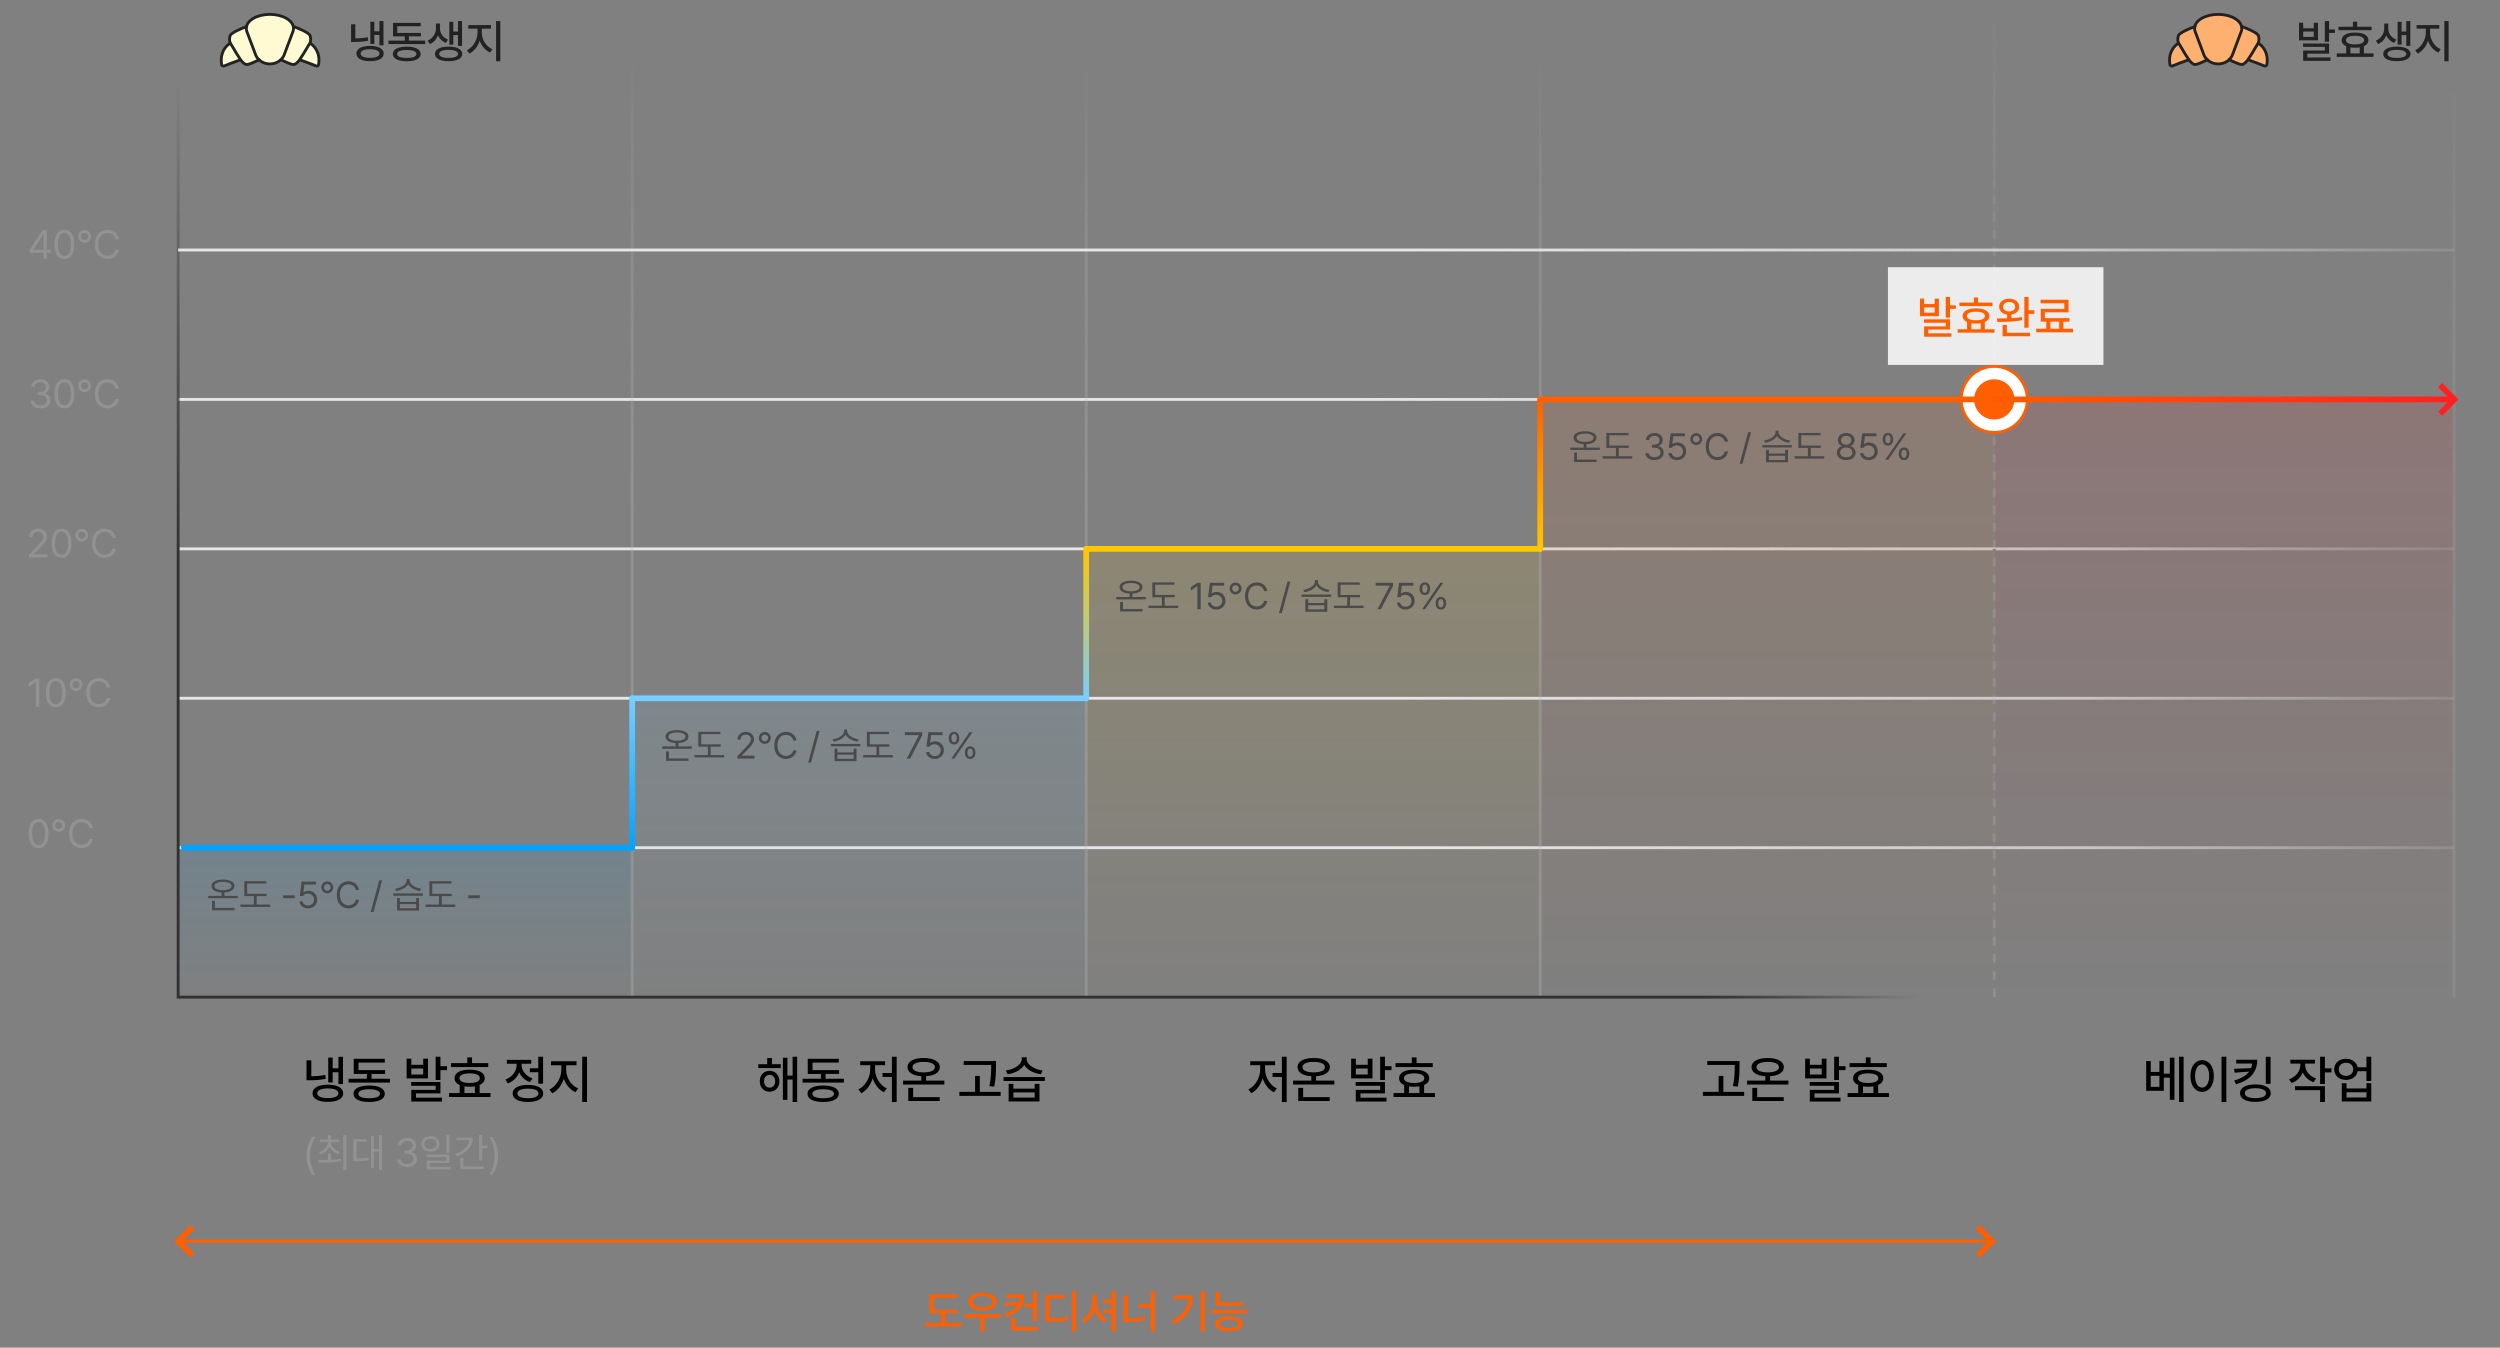 <svg width="870" height="469" viewBox="0 0 870 469" fill="none" xmlns="http://www.w3.org/2000/svg">
<rect x="0" y="0" width="870" height="469" fill="#808080" stroke="none"/>
<path d="M854 190.998H62" stroke="url(#paint0_linear_1114_9159)" stroke-width="0.999"/>
<path d="M826 138.998H62" stroke="url(#paint1_linear_1114_9159)" stroke-width="0.999"/>
<path d="M694 4.998L694 346.998" stroke="url(#paint2_linear_1114_9159)" stroke-width="0.999" stroke-dasharray="3 3"/>
<rect x="694" y="138.998" width="160" height="208" fill="url(#paint3_linear_1114_9159)"/>
<rect x="536" y="138.998" width="158" height="208" fill="url(#paint4_linear_1114_9159)"/>
<rect x="378" y="190.998" width="158" height="156" fill="url(#paint5_linear_1114_9159)"/>
<rect x="62" y="294.998" width="158" height="52" fill="url(#paint6_linear_1114_9159)"/>
<path d="M119.356 367.76H117.774V371.768H115.77V368.041H114.224V376.689H115.77V373.139H117.774V377.252H119.356V367.76ZM106.665 375.934H107.702C109.601 375.934 111.314 375.846 113.362 375.441L113.204 374.07C111.429 374.422 109.917 374.527 108.335 374.545V368.99H106.665V375.934ZM108.757 380.469C108.739 382.341 110.805 383.466 114.083 383.457C117.353 383.466 119.436 382.341 119.444 380.469C119.436 378.588 117.353 377.463 114.083 377.463C110.805 377.463 108.739 378.588 108.757 380.469ZM110.409 380.469C110.392 379.396 111.798 378.772 114.083 378.764C116.368 378.772 117.766 379.396 117.774 380.469C117.766 381.532 116.368 382.147 114.083 382.139C111.798 382.147 110.392 381.532 110.409 380.469ZM135.682 375.406H129.301V373.736H134.012V372.4H124.749V369.781H133.907V368.463H123.096V373.736H127.684V375.406H121.303V376.742H135.682V375.406ZM123.008 380.627C123.008 382.455 125.056 383.483 128.475 383.492C131.868 383.483 133.898 382.455 133.907 380.627C133.898 378.799 131.868 377.771 128.475 377.762C125.056 377.771 123.008 378.799 123.008 380.627ZM124.696 380.627C124.687 379.634 126.067 379.062 128.475 379.062C130.848 379.062 132.237 379.634 132.237 380.627C132.237 381.638 130.848 382.191 128.475 382.174C126.067 382.191 124.687 381.638 124.696 380.627ZM143.145 368.41H141.51V375.283H148.928V368.41H147.275V370.555H143.145V368.41ZM143.092 377.85H151.617V379.273H143.127V383.334H153.814V381.998H144.762V380.504H153.27V376.531H143.092V377.85ZM143.145 373.947V371.838H147.275V373.947H143.145ZM151.6 375.846H153.27V372.4H155.555V371.047H153.27V367.742H151.6V375.846ZM169.912 369.975H164.269V367.971H162.617V369.975H156.957V371.328H169.912V369.975ZM156.271 381.752H170.685V380.398H166.906V377.586C168.049 377.085 168.69 376.276 168.681 375.213C168.69 373.332 166.669 372.225 163.443 372.242C160.191 372.225 158.178 373.332 158.187 375.213C158.178 376.276 158.82 377.085 159.963 377.586V380.398H156.271V381.752ZM159.892 375.213C159.875 374.141 161.193 373.534 163.443 373.525C165.658 373.534 166.985 374.141 166.976 375.213C166.985 376.276 165.658 376.883 163.443 376.883C161.193 376.883 159.875 376.276 159.892 375.213ZM161.633 380.398V378.052C162.177 378.14 162.784 378.184 163.443 378.184C164.102 378.184 164.717 378.14 165.271 378.052V380.398H161.633ZM188.993 367.742H187.323V371.75H184.388V373.121H187.323V377.111H188.993V367.742ZM175.862 375.688L176.741 377.023C178.622 376.329 180.002 374.914 180.688 373.156C181.373 374.712 182.674 375.978 184.44 376.584L185.302 375.266C182.92 374.457 181.496 372.515 181.505 370.52V370.186H184.88V368.832H176.39V370.186H179.8V370.537C179.809 372.708 178.306 374.835 175.862 375.688ZM178.394 380.521C178.385 382.394 180.406 383.483 183.72 383.492C187.016 383.483 189.037 382.394 189.046 380.521C189.037 378.649 187.016 377.56 183.72 377.551C180.406 377.56 178.385 378.649 178.394 380.521ZM180.046 380.521C180.037 379.449 181.408 378.843 183.72 378.852C186.014 378.843 187.385 379.449 187.394 380.521C187.385 381.585 186.014 382.191 183.72 382.174C181.408 382.191 180.037 381.585 180.046 380.521ZM197.04 372.383V370.713H200.626V369.324H191.749V370.713H195.352V372.383C195.335 375.099 193.577 378.052 191.204 379.168L192.171 380.486C194.008 379.59 195.484 377.674 196.214 375.424C196.943 377.524 198.42 379.265 200.274 380.082L201.188 378.781C198.762 377.744 197.031 375.02 197.04 372.383ZM202.612 383.492H204.282V367.742H202.612V383.492Z" fill="black"/>
<path d="M106.686 402.225C106.7 404.809 107.397 406.955 108.655 408.787H109.694C108.771 407.427 107.91 404.665 107.903 402.225C107.91 399.791 108.771 397.022 109.694 395.676H108.655C107.397 397.501 106.7 399.647 106.686 402.225ZM115.173 401.363H114.121V403.646C112.856 403.688 111.653 403.694 110.634 403.701L110.785 404.59C112.972 404.597 115.959 404.576 118.742 404.07L118.66 403.277C117.538 403.448 116.349 403.544 115.173 403.605V401.363ZM111.003 400.939L111.523 401.76C112.986 401.315 114.121 400.345 114.647 399.046C115.194 400.276 116.342 401.213 117.798 401.65L118.304 400.803C116.506 400.29 115.207 399.005 115.173 397.439H118.031V396.551H115.173V395.047H114.121V396.551H111.304V397.439H114.093C114.066 399.073 112.801 400.406 111.003 400.939ZM119.466 407.133H120.533V394.951H119.466V407.133ZM132.916 394.951H131.891V399.846H130.1V395.225H129.115V406.477H130.1V400.734H131.891V407.105H132.916V394.951ZM122.977 404.098H123.756C125.622 404.091 126.859 404.043 128.322 403.742L128.227 402.84C126.873 403.113 125.718 403.175 124.043 403.182V397.33H127.529V396.441H122.977V404.098ZM141.714 406.135C143.69 406.135 145.166 404.932 145.159 403.305C145.166 402.047 144.387 401.124 143.095 400.926V400.857C144.134 400.563 144.79 399.743 144.777 398.615C144.79 397.2 143.642 395.963 141.755 395.963C139.998 395.963 138.535 397.016 138.474 398.588H139.663C139.718 397.617 140.682 397.036 141.742 397.029C142.869 397.036 143.594 397.692 143.587 398.684C143.594 399.702 142.753 400.379 141.55 400.379H140.743V401.459H141.55C143.088 401.466 143.95 402.225 143.956 403.305C143.95 404.337 143.006 405.041 141.701 405.041C140.518 405.041 139.581 404.453 139.513 403.51H138.269C138.33 405.082 139.745 406.135 141.714 406.135ZM149.805 395.402C147.966 395.409 146.64 396.517 146.646 398.096C146.64 399.682 147.966 400.775 149.805 400.775C151.623 400.775 152.942 399.682 152.949 398.096C152.942 396.517 151.623 395.409 149.805 395.402ZM147.699 398.096C147.686 397.043 148.581 396.298 149.805 396.305C151.008 396.298 151.91 397.043 151.91 398.096C151.91 399.162 151.008 399.9 149.805 399.9C148.581 399.9 147.686 399.162 147.699 398.096ZM148.492 402.648H155.328V403.906H148.519V406.941H156.832V406.08H149.572V404.713H156.394V401.787H148.492V402.648ZM155.328 401.199H156.394V394.951H155.328V401.199ZM167.821 394.951H166.741V403.852H167.821V399.559H169.653V398.656H167.821V394.951ZM158.333 401.582L158.797 402.443C162.304 401.35 164.54 399.025 164.54 395.895H158.838V396.797H163.371C163.145 398.943 161.252 400.673 158.333 401.582ZM160.206 406.846H168.381V405.943H161.272V402.949H160.206V406.846ZM173.314 402.225C173.3 399.647 172.603 397.501 171.345 395.676H170.306C171.229 397.022 172.09 399.791 172.097 402.225C172.09 404.665 171.229 407.427 170.306 408.787H171.345C172.603 406.955 173.3 404.809 173.314 402.225Z" fill="#929292"/>
<path d="M271.714 370.344H268.638V368.199H266.985V370.344H263.892V371.697H271.714V370.344ZM264.401 376.268C264.393 378.421 265.834 379.933 267.812 379.924C269.807 379.933 271.23 378.421 271.239 376.268C271.23 374.149 269.807 372.646 267.812 372.646C265.834 372.646 264.393 374.149 264.401 376.268ZM265.878 376.268C265.869 374.958 266.678 374.044 267.812 374.035C268.945 374.044 269.763 374.958 269.763 376.268C269.763 377.604 268.945 378.5 267.812 378.5C266.678 378.5 265.869 377.604 265.878 376.268ZM272.435 382.754H274.017V375.67H275.827V383.492H277.409V367.742H275.827V374.299H274.017V368.094H272.435V382.754ZM293.682 375.406H287.301V373.736H292.012V372.4H282.749V369.781H291.907V368.463H281.096V373.736H285.684V375.406H279.303V376.742H293.682V375.406ZM281.008 380.627C281.008 382.455 283.056 383.483 286.475 383.492C289.868 383.483 291.898 382.455 291.907 380.627C291.898 378.799 289.868 377.771 286.475 377.762C283.056 377.771 281.008 378.799 281.008 380.627ZM282.696 380.627C282.687 379.634 284.067 379.062 286.475 379.062C288.848 379.062 290.237 379.634 290.237 380.627C290.237 381.638 288.848 382.191 286.475 382.174C284.067 382.191 282.687 381.638 282.696 380.627ZM312.043 367.742H310.373V373.402H307.121V374.773H310.373V383.527H312.043V367.742ZM298.719 379.133L299.738 380.434C301.558 379.502 302.99 377.542 303.693 375.257C304.397 377.401 305.794 379.238 307.613 380.117L308.615 378.781C306.198 377.709 304.52 374.835 304.52 372.172V370.695H308.018V369.324H299.352V370.695H302.832V372.172C302.823 375.002 301.127 377.981 298.719 379.133ZM328.633 376.039H322.269V374.519C325.205 374.343 327.059 373.191 327.068 371.346C327.059 369.386 324.853 368.19 321.443 368.182C318.015 368.19 315.809 369.386 315.818 371.346C315.809 373.191 317.664 374.343 320.617 374.519V376.039H314.271V377.41H328.633V376.039ZM316.082 383.158H327.015V381.805H317.769V378.588H316.082V383.158ZM317.541 371.346C317.532 370.221 319.026 369.526 321.443 369.535C323.851 369.526 325.354 370.221 325.345 371.346C325.354 372.532 323.851 373.183 321.443 373.191C319.026 373.183 317.532 372.532 317.541 371.346ZM346.607 369.254H335.374V370.607H344.937V370.801C344.928 372.69 344.928 374.923 344.321 377.973L346.009 378.148C346.598 374.923 346.598 372.743 346.607 370.801V369.254ZM333.862 381.365H348.224V379.977H340.982V374.422H339.329V379.977H333.862V381.365ZM352.667 377.182H351.014V383.299H361.737V377.182H360.067V378.852H352.667V377.182ZM349.239 376.197H363.6V374.809H349.239V376.197ZM350.012 372.523L350.645 373.842C353.176 373.49 355.409 372.286 356.428 370.599C357.439 372.277 359.663 373.49 362.212 373.842L362.809 372.523C359.795 372.154 357.281 370.396 357.272 368.586V367.918H355.567V368.586C355.558 370.449 353.062 372.128 350.012 372.523ZM352.667 381.963V380.152H360.067V381.963H352.667Z" fill="black"/>
<path d="M447.764 367.742H446.094V373.402H442.842V374.773H446.094V383.527H447.764V367.742ZM434.439 379.133L435.459 380.434C437.278 379.502 438.711 377.542 439.414 375.257C440.117 377.401 441.515 379.238 443.334 380.117L444.336 378.781C441.919 377.709 440.24 374.835 440.24 372.172V370.695H443.738V369.324H435.072V370.695H438.553V372.172C438.544 375.002 436.848 377.981 434.439 379.133ZM464.353 376.039H457.99V374.519C460.925 374.343 462.78 373.191 462.789 371.346C462.78 369.386 460.574 368.19 457.164 368.182C453.736 368.19 451.53 369.386 451.539 371.346C451.53 373.191 453.384 374.343 456.338 374.519V376.039H449.992V377.41H464.353V376.039ZM451.802 383.158H462.736V381.805H453.49V378.588H451.802V383.158ZM453.261 371.346C453.253 370.221 454.747 369.526 457.164 369.535C459.572 369.526 461.075 370.221 461.066 371.346C461.075 372.532 459.572 373.183 457.164 373.191C454.747 373.183 453.253 372.532 453.261 371.346ZM471.833 368.41H470.198V375.283H477.616V368.41H475.964V370.555H471.833V368.41ZM471.78 377.85H480.306V379.273H471.815V383.334H482.503V381.998H473.45V380.504H481.958V376.531H471.78V377.85ZM471.833 373.947V371.838H475.964V373.947H471.833ZM480.288 375.846H481.958V372.4H484.243V371.047H481.958V367.742H480.288V375.846ZM498.6 369.975H492.958V367.971H491.305V369.975H485.645V371.328H498.6V369.975ZM484.96 381.752H499.374V380.398H495.594V377.586C496.737 377.085 497.379 376.276 497.37 375.213C497.379 373.332 495.357 372.225 492.132 372.242C488.88 372.225 486.867 373.332 486.876 375.213C486.867 376.276 487.508 377.085 488.651 377.586V380.398H484.96V381.752ZM488.581 375.213C488.563 374.141 489.882 373.534 492.132 373.525C494.346 373.534 495.674 374.141 495.665 375.213C495.674 376.276 494.346 376.883 492.132 376.883C489.882 376.883 488.563 376.276 488.581 375.213ZM490.321 380.398V378.052C490.866 378.14 491.472 378.184 492.132 378.184C492.791 378.184 493.406 378.14 493.96 378.052V380.398H490.321Z" fill="black"/>
<path d="M605.359 369.254H594.127V370.607H603.689V370.801C603.681 372.69 603.681 374.923 603.074 377.973L604.762 378.148C605.351 374.923 605.351 372.743 605.359 370.801V369.254ZM592.615 381.365H606.977V379.977H599.734V374.422H598.082V379.977H592.615V381.365ZM622.353 376.039H615.99V374.519C618.925 374.343 620.78 373.191 620.789 371.346C620.78 369.386 618.574 368.19 615.164 368.182C611.736 368.19 609.53 369.386 609.539 371.346C609.53 373.191 611.384 374.343 614.338 374.519V376.039H607.992V377.41H622.353V376.039ZM609.802 383.158H620.736V381.805H611.49V378.588H609.802V383.158ZM611.261 371.346C611.253 370.221 612.747 369.526 615.164 369.535C617.572 369.526 619.075 370.221 619.066 371.346C619.075 372.532 617.572 373.183 615.164 373.191C612.747 373.183 611.253 372.532 611.261 371.346ZM629.833 368.41H628.198V375.283H635.616V368.41H633.964V370.555H629.833V368.41ZM629.78 377.85H638.306V379.273H629.815V383.334H640.503V381.998H631.45V380.504H639.958V376.531H629.78V377.85ZM629.833 373.947V371.838H633.964V373.947H629.833ZM638.288 375.846H639.958V372.4H642.243V371.047H639.958V367.742H638.288V375.846ZM656.6 369.975H650.958V367.971H649.305V369.975H643.645V371.328H656.6V369.975ZM642.96 381.752H657.374V380.398H653.594V377.586C654.737 377.085 655.379 376.276 655.37 375.213C655.379 373.332 653.357 372.225 650.132 372.242C646.88 372.225 644.867 373.332 644.876 375.213C644.867 376.276 645.508 377.085 646.651 377.586V380.398H642.96V381.752ZM646.581 375.213C646.563 374.141 647.882 373.534 650.132 373.525C652.346 373.534 653.674 374.141 653.665 375.213C653.674 376.276 652.346 376.883 650.132 376.883C647.882 376.883 646.563 376.276 646.581 375.213ZM648.321 380.398V378.052C648.866 378.14 649.472 378.184 650.132 378.184C650.791 378.184 651.406 378.14 651.96 378.052V380.398H648.321Z" fill="black"/>
<path d="M748.457 369.254H746.875V379.607H753.01V375.037H755.102V382.736H756.701V368.059H755.102V373.648H753.01V369.254H751.48V373.033H748.457V369.254ZM748.457 378.219V374.387H751.48V378.219H748.457ZM758.301 383.492H759.9V367.742H758.301V383.492ZM774.767 367.742H773.097V383.527H774.767V367.742ZM762.269 374.439C762.269 377.841 763.966 379.985 766.347 379.977C768.685 379.985 770.408 377.841 770.408 374.439C770.408 371.073 768.685 368.929 766.347 368.92C763.966 368.929 762.269 371.073 762.269 374.439ZM763.886 374.439C763.878 371.97 764.88 370.423 766.347 370.414C767.789 370.423 768.791 371.97 768.791 374.439C768.791 376.944 767.789 378.482 766.347 378.482C764.88 378.482 763.878 376.944 763.886 374.439ZM785.521 368.779H778.208V370.115H783.745C783.693 370.669 783.57 371.205 783.368 371.706L777.417 371.943L777.681 373.297L782.7 372.91C781.724 374.229 780.063 375.283 777.505 376.004L778.12 377.34C783.271 375.837 785.521 372.919 785.521 368.779ZM779.527 380.434C779.527 382.358 781.575 383.457 784.906 383.457C788.175 383.457 790.241 382.358 790.232 380.434C790.241 378.5 788.175 377.384 784.906 377.375C781.575 377.384 779.527 378.5 779.527 380.434ZM781.197 380.434C781.205 379.335 782.559 378.702 784.906 378.693C787.191 378.702 788.579 379.335 788.579 380.434C788.579 381.515 787.191 382.156 784.906 382.156C782.559 382.156 781.205 381.515 781.197 380.434ZM788.492 377.164H790.161V367.76H788.492V377.164ZM802.194 370.572V370.133H805.587V368.779H797.061V370.133H800.524V370.555C800.515 372.726 799.03 374.765 796.569 375.6L797.466 376.9C799.311 376.25 800.682 374.905 801.368 373.209C802.053 374.756 803.363 375.986 805.147 376.602L805.991 375.301C803.583 374.492 802.185 372.585 802.194 370.572ZM798.661 379.361H807.397V383.492H809.067V378.008H798.661V379.361ZM807.397 377.234H809.067V373.191H811.352V371.785H809.067V367.742H807.397V377.234ZM816.428 368.463C814.02 368.445 812.288 369.975 812.297 372.119C812.288 374.29 814.02 375.811 816.428 375.811C818.52 375.811 820.137 374.598 820.462 372.787H823.53V376.197H825.2V367.742H823.53V371.416H820.454C820.111 369.649 818.502 368.445 816.428 368.463ZM813.897 372.119C813.888 370.766 814.943 369.843 816.428 369.852C817.887 369.843 818.924 370.766 818.924 372.119C818.924 373.464 817.887 374.404 816.428 374.404C814.943 374.404 813.888 373.464 813.897 372.119ZM814.934 383.299H825.2V376.953H823.53V378.781H816.586V376.953H814.934V383.299ZM816.586 381.928V380.1H823.53V381.928H816.586Z" fill="black"/>
<path d="M854 294.998H62" stroke="url(#paint7_linear_1114_9159)" stroke-width="0.999"/>
<path d="M854 242.998H62" stroke="url(#paint8_linear_1114_9159)" stroke-width="0.999"/>
<g opacity="0.3">
<path d="M220 4.998L220 346.998" stroke="url(#paint9_linear_1114_9159)" stroke-width="0.999"/>
<path d="M536 4.998L536 346.998" stroke="url(#paint10_linear_1114_9159)" stroke-width="0.999"/>
<path d="M378 4.998L378 346.998" stroke="url(#paint11_linear_1114_9159)" stroke-width="0.999"/>
<path opacity="0.8" d="M694 4.998L694 346.998" stroke="url(#paint12_linear_1114_9159)" stroke-width="0.999"/>
<path opacity="0.6" d="M854 4.998L854 346.998" stroke="url(#paint13_linear_1114_9159)" stroke-width="0.999"/>
</g>
<rect x="220" y="242.998" width="158" height="104" fill="url(#paint14_linear_1114_9159)"/>
<circle cx="694" cy="138.998" r="11.5" fill="white" stroke="#FF5F00"/>
<circle cx="694" cy="138.998" r="7" fill="#FF5F00"/>
<path d="M82.74 311.758H78.094V310.577C80.233 310.463 81.579 309.65 81.585 308.317C81.579 306.927 80.023 306.089 77.599 306.083C75.148 306.089 73.6 306.927 73.6 308.317C73.6 309.65 74.939 310.463 77.103 310.577V311.758H72.457V312.583H82.74V311.758ZM73.79 316.785H81.598V315.947H74.793V313.497H73.79V316.785ZM74.628 308.317C74.622 307.454 75.777 306.896 77.599 306.896C79.408 306.896 80.563 307.454 80.569 308.317C80.563 309.238 79.408 309.765 77.599 309.765C75.777 309.765 74.622 309.238 74.628 308.317ZM92.808 311.034H86.016V307.479H92.693V306.667H85.013V311.847H88.339V314.767H83.692V315.604H94.026V314.767H89.316V311.847H92.808V311.034ZM102.558 311.567H98.533V312.57H102.558V311.567ZM107.217 316.125C109.051 316.125 110.384 314.843 110.391 313.065C110.384 311.275 109.096 309.98 107.344 309.98C106.696 309.98 106.081 310.196 105.668 310.514H105.579L105.922 307.822H109.946V306.807H104.97L104.322 311.834H105.427C105.763 311.237 106.366 310.996 107.141 311.009C108.378 311.015 109.273 311.897 109.273 313.091C109.273 314.246 108.41 315.116 107.217 315.122C106.22 315.116 105.42 314.506 105.338 313.688H104.233C104.303 315.103 105.56 316.125 107.217 316.125ZM113.895 310.869C115.037 310.869 115.964 309.949 115.964 308.812C115.964 307.657 115.037 306.73 113.895 306.73C112.746 306.73 111.825 307.657 111.825 308.812C111.825 309.949 112.746 310.869 113.895 310.869ZM112.727 308.812C112.733 308.159 113.253 307.651 113.895 307.645C114.536 307.651 115.043 308.159 115.05 308.812C115.043 309.447 114.536 309.968 113.895 309.968C113.253 309.968 112.733 309.447 112.727 308.812ZM117.189 311.402C117.183 314.31 118.89 316.125 121.251 316.125C123.118 316.125 124.628 314.995 124.958 313.116H123.816C123.543 314.373 122.464 315.052 121.251 315.059C119.588 315.052 118.3 313.77 118.293 311.402C118.3 309.028 119.588 307.746 121.251 307.746C122.464 307.746 123.549 308.432 123.816 309.701H124.958C124.616 307.791 123.111 306.68 121.251 306.68C118.89 306.68 117.183 308.495 117.189 311.402ZM132.963 306.375H131.96L129.002 317.382H129.992L132.963 306.375ZM139.171 312.52H138.181V316.874H145.811V312.52H144.808V313.84H139.171V312.52ZM136.873 311.72H147.156V310.895H136.873V311.72ZM137.457 309.295L137.838 310.095C139.577 309.834 141.304 308.952 142.021 307.683C142.738 308.946 144.458 309.834 146.204 310.095L146.572 309.295C144.585 309.041 142.529 307.791 142.535 306.4V305.867H141.507V306.4C141.507 307.835 139.469 309.022 137.457 309.295ZM139.171 316.074V314.627H144.808V316.074H139.171ZM157.224 311.034H150.432V307.479H157.109V306.667H149.429V311.847H152.755V314.767H148.108V315.604H158.442V314.767H153.732V311.847H157.224V311.034ZM166.974 311.567H162.949V312.57H166.974V311.567Z" fill="#4A4A4A"/>
<path d="M240.74 259.758H236.094V258.577C238.233 258.463 239.579 257.65 239.585 256.317C239.579 254.927 238.023 254.089 235.599 254.083C233.148 254.089 231.6 254.927 231.6 256.317C231.6 257.65 232.939 258.463 235.104 258.577V259.758H230.457V260.583H240.74V259.758ZM231.79 264.785H239.598V263.947H232.793V261.497H231.79V264.785ZM232.628 256.317C232.622 255.454 233.777 254.896 235.599 254.896C237.408 254.896 238.563 255.454 238.569 256.317C238.563 257.238 237.408 257.765 235.599 257.765C233.777 257.765 232.622 257.238 232.628 256.317ZM250.808 259.034H244.016V255.479H250.693V254.667H243.013V259.847H246.339V262.767H241.692V263.604H252.026V262.767H247.316V259.847H250.808V259.034ZM256.597 263.998H262.563V262.982H258.184V262.906L260.291 260.735C261.916 259.06 262.392 258.26 262.398 257.231C262.392 255.803 261.211 254.68 259.542 254.68C257.879 254.68 256.622 255.771 256.635 257.396H257.714C257.72 256.368 258.406 255.676 259.504 255.67C260.539 255.676 261.326 256.286 261.332 257.231C261.326 258.082 260.805 258.704 259.72 259.859L256.584 263.16L256.597 263.998ZM266.144 258.869C267.286 258.869 268.213 257.949 268.213 256.812C268.213 255.657 267.286 254.73 266.144 254.73C264.995 254.73 264.074 255.657 264.074 256.812C264.074 257.949 264.995 258.869 266.144 258.869ZM264.976 256.812C264.982 256.159 265.502 255.651 266.144 255.645C266.785 255.651 267.292 256.159 267.299 256.812C267.292 257.447 266.785 257.968 266.144 257.968C265.502 257.968 264.982 257.447 264.976 256.812ZM269.438 259.402C269.432 262.31 271.139 264.125 273.5 264.125C275.367 264.125 276.877 262.995 277.208 261.116H276.065C275.792 262.373 274.713 263.052 273.5 263.059C271.837 263.052 270.549 261.77 270.542 259.402C270.549 257.028 271.837 255.746 273.5 255.746C274.713 255.746 275.798 256.432 276.065 257.701H277.208C276.865 255.791 275.36 254.68 273.5 254.68C271.139 254.68 269.432 256.495 269.438 259.402ZM285.212 254.375H284.209L281.251 265.382H282.241L285.212 254.375ZM291.42 260.52H290.43V264.874H298.06V260.52H297.057V261.84H291.42V260.52ZM289.122 259.72H299.405V258.895H289.122V259.72ZM289.706 257.295L290.087 258.095C291.826 257.834 293.553 256.952 294.27 255.683C294.987 256.946 296.708 257.834 298.453 258.095L298.821 257.295C296.834 257.041 294.778 255.791 294.784 254.4V253.867H293.756V254.4C293.756 255.835 291.718 257.022 289.706 257.295ZM291.42 264.074V262.627H297.057V264.074H291.42ZM309.473 259.034H302.681V255.479H309.358V254.667H301.678V259.847H305.004V262.767H300.357V263.604H310.691V262.767H305.981V259.847H309.473V259.034ZM315.554 263.998H316.747L320.949 255.873V254.807H314.906V255.822H319.769V255.886L315.554 263.998ZM325.304 264.125C327.138 264.125 328.471 262.843 328.478 261.065C328.471 259.275 327.183 257.98 325.431 257.98C324.783 257.98 324.167 258.196 323.755 258.514H323.666L324.009 255.822H328.033V254.807H323.057L322.409 259.834H323.514C323.85 259.237 324.453 258.996 325.228 259.009C326.465 259.015 327.36 259.897 327.36 261.091C327.36 262.246 326.497 263.116 325.304 263.122C324.307 263.116 323.507 262.506 323.425 261.688H322.32C322.39 263.103 323.647 264.125 325.304 264.125ZM332.007 259.072C333.188 259.079 333.841 258.177 333.848 256.863C333.841 255.568 333.213 254.667 332.007 254.667C330.845 254.667 330.16 255.568 330.166 256.863C330.16 258.177 330.82 259.079 332.007 259.072ZM331.067 263.998H332.096L338.418 254.807H337.39L331.067 263.998ZM331.093 256.863C331.093 256.019 331.404 255.46 332.007 255.454C332.648 255.441 332.921 256.019 332.921 256.863C332.921 257.72 332.629 258.285 332.007 258.285C331.391 258.285 331.093 257.72 331.093 256.863ZM335.777 261.929C335.765 263.236 336.418 264.131 337.618 264.125C338.792 264.131 339.446 263.236 339.446 261.929C339.446 260.621 338.805 259.726 337.618 259.72C336.444 259.726 335.765 260.621 335.777 261.929ZM336.691 261.929C336.698 261.072 337.002 260.513 337.618 260.507C338.253 260.494 338.52 261.072 338.52 261.929C338.52 262.779 338.234 263.344 337.618 263.338C336.996 263.344 336.698 262.779 336.691 261.929Z" fill="#4A4A4A"/>
<path d="M398.74 207.758H394.094V206.577C396.233 206.463 397.579 205.65 397.585 204.317C397.579 202.927 396.023 202.089 393.599 202.083C391.148 202.089 389.6 202.927 389.6 204.317C389.6 205.65 390.939 206.463 393.104 206.577V207.758H388.457V208.583H398.74V207.758ZM389.79 212.785H397.598V211.947H390.793V209.497H389.79V212.785ZM390.628 204.317C390.622 203.454 391.777 202.896 393.599 202.896C395.408 202.896 396.563 203.454 396.569 204.317C396.563 205.238 395.408 205.765 393.599 205.765C391.777 205.765 390.622 205.238 390.628 204.317ZM408.808 207.034H402.016V203.479H408.693V202.667H401.013V207.847H404.339V210.767H399.692V211.604H410.026V210.767H405.316V207.847H408.808V207.034ZM417.847 202.807H416.691L414.406 204.33V205.485L416.641 204H416.691V211.998H417.847V202.807ZM423.293 212.125C425.127 212.125 426.46 210.843 426.467 209.065C426.46 207.275 425.172 205.98 423.42 205.98C422.772 205.98 422.157 206.196 421.744 206.514H421.655L421.998 203.822H426.022V202.807H421.046L420.398 207.834H421.503C421.839 207.237 422.442 206.996 423.217 207.009C424.455 207.015 425.35 207.897 425.35 209.091C425.35 210.246 424.486 211.116 423.293 211.122C422.296 211.116 421.497 210.506 421.414 209.688H420.31C420.379 211.103 421.636 212.125 423.293 212.125ZM429.971 206.869C431.113 206.869 432.04 205.949 432.04 204.812C432.04 203.657 431.113 202.73 429.971 202.73C428.822 202.73 427.901 203.657 427.901 204.812C427.901 205.949 428.822 206.869 429.971 206.869ZM428.803 204.812C428.809 204.159 429.33 203.651 429.971 203.645C430.612 203.651 431.12 204.159 431.126 204.812C431.12 205.447 430.612 205.968 429.971 205.968C429.33 205.968 428.809 205.447 428.803 204.812ZM433.265 207.402C433.259 210.31 434.966 212.125 437.328 212.125C439.194 212.125 440.705 210.995 441.035 209.116H439.892C439.619 210.373 438.54 211.052 437.328 211.059C435.665 211.052 434.376 209.77 434.37 207.402C434.376 205.028 435.665 203.746 437.328 203.746C438.54 203.746 439.625 204.432 439.892 205.701H441.035C440.692 203.791 439.188 202.68 437.328 202.68C434.966 202.68 433.259 204.495 433.265 207.402ZM449.039 202.375H448.036L445.078 213.382H446.068L449.039 202.375ZM455.247 208.52H454.257V212.874H461.887V208.52H460.884V209.84H455.247V208.52ZM452.949 207.72H463.232V206.895H452.949V207.72ZM453.533 205.295L453.914 206.095C455.653 205.834 457.38 204.952 458.097 203.683C458.814 204.946 460.535 205.834 462.28 206.095L462.648 205.295C460.662 205.041 458.605 203.791 458.611 202.4V201.867H457.583V202.4C457.583 203.835 455.545 205.022 453.533 205.295ZM455.247 212.074V210.627H460.884V212.074H455.247ZM473.3 207.034H466.508V203.479H473.186V202.667H465.505V207.847H468.831V210.767H464.185V211.604H474.519V210.767H469.809V207.847H473.3V207.034ZM479.381 211.998H480.574L484.776 203.873V202.807H478.733V203.822H483.596V203.886L479.381 211.998ZM489.131 212.125C490.965 212.125 492.298 210.843 492.305 209.065C492.298 207.275 491.01 205.98 489.258 205.98C488.61 205.98 487.995 206.196 487.582 206.514H487.493L487.836 203.822H491.86V202.807H486.884L486.236 207.834H487.341C487.677 207.237 488.28 206.996 489.055 207.009C490.292 207.015 491.188 207.897 491.188 209.091C491.188 210.246 490.324 211.116 489.131 211.122C488.134 211.116 487.334 210.506 487.252 209.688H486.147C486.217 211.103 487.474 212.125 489.131 212.125ZM495.834 207.072C497.015 207.079 497.668 206.177 497.675 204.863C497.668 203.568 497.04 202.667 495.834 202.667C494.672 202.667 493.987 203.568 493.993 204.863C493.987 206.177 494.647 207.079 495.834 207.072ZM494.895 211.998H495.923L502.245 202.807H501.217L494.895 211.998ZM494.92 204.863C494.92 204.019 495.231 203.46 495.834 203.454C496.475 203.441 496.748 204.019 496.748 204.863C496.748 205.72 496.456 206.285 495.834 206.285C495.218 206.285 494.92 205.72 494.92 204.863ZM499.604 209.929C499.592 211.236 500.246 212.131 501.445 212.125C502.62 212.131 503.273 211.236 503.273 209.929C503.273 208.621 502.632 207.726 501.445 207.72C500.271 207.726 499.592 208.621 499.604 209.929ZM500.519 209.929C500.525 209.072 500.83 208.513 501.445 208.507C502.08 208.494 502.347 209.072 502.347 209.929C502.347 210.779 502.061 211.344 501.445 211.338C500.823 211.344 500.525 210.779 500.519 209.929Z" fill="#4A4A4A"/>
<path d="M556.74 155.758H552.094V154.577C554.233 154.463 555.579 153.65 555.585 152.317C555.579 150.927 554.023 150.089 551.599 150.083C549.148 150.089 547.6 150.927 547.6 152.317C547.6 153.65 548.939 154.463 551.104 154.577V155.758H546.457V156.583H556.74V155.758ZM547.79 160.785H555.598V159.947H548.793V157.497H547.79V160.785ZM548.628 152.317C548.622 151.454 549.777 150.896 551.599 150.896C553.408 150.896 554.563 151.454 554.569 152.317C554.563 153.238 553.408 153.765 551.599 153.765C549.777 153.765 548.622 153.238 548.628 152.317ZM566.808 155.034H560.016V151.479H566.693V150.667H559.013V155.847H562.339V158.767H557.692V159.604H568.026V158.767H563.316V155.847H566.808V155.034ZM575.771 160.125C577.605 160.125 578.976 159.008 578.97 157.497C578.976 156.329 578.252 155.472 577.053 155.288V155.225C578.018 154.952 578.627 154.19 578.614 153.143C578.627 151.829 577.561 150.68 575.809 150.68C574.177 150.68 572.819 151.657 572.762 153.117H573.866C573.917 152.216 574.812 151.676 575.796 151.67C576.843 151.676 577.516 152.286 577.51 153.206C577.516 154.152 576.735 154.78 575.618 154.78H574.869V155.783H575.618C577.046 155.79 577.846 156.494 577.853 157.497C577.846 158.456 576.97 159.109 575.758 159.109C574.66 159.109 573.79 158.563 573.727 157.688H572.571C572.628 159.147 573.942 160.125 575.771 160.125ZM583.616 160.125C585.451 160.125 586.784 158.843 586.79 157.065C586.784 155.275 585.495 153.98 583.743 153.98C583.096 153.98 582.48 154.196 582.067 154.514H581.979L582.321 151.822H586.346V150.807H581.369L580.722 155.834H581.826C582.163 155.237 582.766 154.996 583.54 155.009C584.778 155.015 585.673 155.897 585.673 157.091C585.673 158.246 584.81 159.116 583.616 159.122C582.62 159.116 581.82 158.506 581.737 157.688H580.633C580.703 159.103 581.959 160.125 583.616 160.125ZM590.294 154.869C591.437 154.869 592.363 153.949 592.363 152.812C592.363 151.657 591.437 150.73 590.294 150.73C589.145 150.73 588.225 151.657 588.225 152.812C588.225 153.949 589.145 154.869 590.294 154.869ZM589.126 152.812C589.132 152.159 589.653 151.651 590.294 151.645C590.935 151.651 591.443 152.159 591.449 152.812C591.443 153.447 590.935 153.968 590.294 153.968C589.653 153.968 589.132 153.447 589.126 152.812ZM593.588 155.402C593.582 158.31 595.29 160.125 597.651 160.125C599.517 160.125 601.028 158.995 601.358 157.116H600.215C599.942 158.373 598.863 159.052 597.651 159.059C595.988 159.052 594.699 157.77 594.693 155.402C594.699 153.028 595.988 151.746 597.651 151.746C598.863 151.746 599.949 152.432 600.215 153.701H601.358C601.015 151.791 599.511 150.68 597.651 150.68C595.29 150.68 593.582 152.495 593.588 155.402ZM609.362 150.375H608.359L605.401 161.382H606.392L609.362 150.375ZM615.57 156.52H614.58V160.874H622.21V156.52H621.207V157.84H615.57V156.52ZM613.272 155.72H623.556V154.895H613.272V155.72ZM613.856 153.295L614.237 154.095C615.977 153.834 617.703 152.952 618.42 151.683C619.138 152.946 620.858 153.834 622.604 154.095L622.972 153.295C620.985 153.041 618.928 151.791 618.935 150.4V149.867H617.906V150.4C617.906 151.835 615.869 153.022 613.856 153.295ZM615.57 160.074V158.627H621.207V160.074H615.57ZM633.623 155.034H626.831V151.479H633.509V150.667H625.828V155.847H629.154V158.767H624.508V159.604H634.842V158.767H630.132V155.847H633.623V155.034ZM642.484 160.125C644.401 160.125 645.747 159.052 645.76 157.561C645.747 156.374 644.922 155.39 643.881 155.225V155.174C644.782 154.964 645.392 154.12 645.404 153.117C645.392 151.714 644.16 150.68 642.484 150.68C640.802 150.68 639.571 151.714 639.577 153.117C639.571 154.12 640.174 154.964 641.088 155.174V155.225C640.041 155.39 639.215 156.374 639.222 157.561C639.215 159.052 640.548 160.125 642.484 160.125ZM640.364 157.497C640.345 156.481 641.253 155.732 642.484 155.732C643.722 155.732 644.617 156.481 644.617 157.497C644.617 158.462 643.798 159.116 642.484 159.122C641.164 159.116 640.345 158.462 640.364 157.497ZM640.682 153.206C640.688 152.286 641.393 151.664 642.484 151.67C643.557 151.664 644.287 152.286 644.287 153.206C644.287 154.133 643.532 154.761 642.484 154.768C641.431 154.761 640.688 154.133 640.682 153.206ZM650.292 160.125C652.126 160.125 653.459 158.843 653.466 157.065C653.459 155.275 652.171 153.98 650.419 153.98C649.771 153.98 649.156 154.196 648.743 154.514H648.654L648.997 151.822H653.021V150.807H648.045L647.397 155.834H648.502C648.838 155.237 649.441 154.996 650.216 155.009C651.454 155.015 652.349 155.897 652.349 157.091C652.349 158.246 651.485 159.116 650.292 159.122C649.295 159.116 648.496 158.506 648.413 157.688H647.309C647.378 159.103 648.635 160.125 650.292 160.125ZM656.995 155.072C658.176 155.079 658.83 154.177 658.836 152.863C658.83 151.568 658.201 150.667 656.995 150.667C655.833 150.667 655.148 151.568 655.154 152.863C655.148 154.177 655.808 155.079 656.995 155.072ZM656.056 159.998H657.084L663.406 150.807H662.378L656.056 159.998ZM656.081 152.863C656.081 152.019 656.392 151.46 656.995 151.454C657.636 151.441 657.909 152.019 657.909 152.863C657.909 153.72 657.617 154.285 656.995 154.285C656.379 154.285 656.081 153.72 656.081 152.863ZM660.766 157.929C660.753 159.236 661.407 160.131 662.606 160.125C663.781 160.131 664.435 159.236 664.435 157.929C664.435 156.621 663.793 155.726 662.606 155.72C661.432 155.726 660.753 156.621 660.766 157.929ZM661.68 157.929C661.686 157.072 661.991 156.513 662.606 156.507C663.241 156.494 663.508 157.072 663.508 157.929C663.508 158.779 663.222 159.344 662.606 159.338C661.984 159.344 661.686 158.779 661.68 157.929Z" fill="#4A4A4A"/>
<path d="M62 7L62 347L870 347" stroke="url(#paint15_linear_1114_9159)" stroke-width="0.999"/>
<path d="M849.146 133.998L854.146 138.998L849.146 143.998" stroke="#FF2020" stroke-width="2"/>
<path d="M220 294.998L64 294.998" stroke="#00A3FF" stroke-width="2" stroke-linecap="round"/>
<path d="M378 242.998L220 242.998" stroke="#77CEFF" stroke-width="2" stroke-linecap="round"/>
<path d="M536 190.998L378 190.998" stroke="#FFC700" stroke-width="2" stroke-linecap="round"/>
<path d="M220 294.998V242.998" stroke="url(#paint16_linear_1114_9159)" stroke-width="2" stroke-linecap="round"/>
<path d="M378 242.998V190.998" stroke="url(#paint17_linear_1114_9159)" stroke-width="2" stroke-linecap="round"/>
<path d="M536 190.998V138.998" stroke="url(#paint18_linear_1114_9159)" stroke-width="2" stroke-linecap="round"/>
<path d="M694 138.998L536 138.998" stroke="#FF5F00" stroke-width="2" stroke-linecap="round"/>
<path d="M13.425 295.135C15.62 295.135 16.884 293.289 16.884 290.049C16.884 286.836 15.599 284.963 13.425 284.963C11.245 284.963 9.959 286.836 9.966 290.049C9.959 293.289 11.231 295.135 13.425 295.135ZM11.156 290.049C11.162 287.485 12.003 286.036 13.425 286.029C14.847 286.036 15.688 287.485 15.681 290.049C15.688 292.612 14.854 294.041 13.425 294.041C11.99 294.041 11.162 292.612 11.156 290.049ZM20.449 289.475C21.68 289.475 22.678 288.483 22.678 287.26C22.678 286.016 21.68 285.018 20.449 285.018C19.212 285.018 18.221 286.016 18.221 287.26C18.221 288.483 19.212 289.475 20.449 289.475ZM19.191 287.26C19.198 286.556 19.759 286.009 20.449 286.002C21.14 286.009 21.686 286.556 21.693 287.26C21.686 287.943 21.14 288.504 20.449 288.504C19.759 288.504 19.198 287.943 19.191 287.26ZM23.997 290.049C23.99 293.18 25.829 295.135 28.372 295.135C30.382 295.135 32.009 293.918 32.364 291.895H31.134C30.84 293.248 29.678 293.979 28.372 293.986C26.581 293.979 25.193 292.599 25.186 290.049C25.193 287.492 26.581 286.111 28.372 286.111C29.678 286.111 30.847 286.85 31.134 288.217H32.364C31.995 286.159 30.375 284.963 28.372 284.963C25.829 284.963 23.99 286.918 23.997 290.049Z" fill="#929292"/>
<path d="M13.686 236.1H12.442L9.981 237.74V238.984L12.387 237.385H12.442V245.998H13.686V236.1ZM19.425 246.135C21.619 246.135 22.884 244.289 22.884 241.049C22.884 237.836 21.599 235.963 19.425 235.963C17.244 235.963 15.959 237.836 15.966 241.049C15.959 244.289 17.231 246.135 19.425 246.135ZM17.156 241.049C17.163 238.485 18.003 237.036 19.425 237.029C20.847 237.036 21.688 238.485 21.681 241.049C21.688 243.612 20.854 245.041 19.425 245.041C17.99 245.041 17.163 243.612 17.156 241.049ZM26.449 240.475C27.68 240.475 28.678 239.483 28.678 238.26C28.678 237.016 27.68 236.018 26.449 236.018C25.212 236.018 24.221 237.016 24.221 238.26C24.221 239.483 25.212 240.475 26.449 240.475ZM25.191 238.26C25.198 237.556 25.759 237.009 26.449 237.002C27.14 237.009 27.686 237.556 27.693 238.26C27.686 238.943 27.14 239.504 26.449 239.504C25.759 239.504 25.198 238.943 25.191 238.26ZM29.997 241.049C29.99 244.18 31.829 246.135 34.372 246.135C36.382 246.135 38.009 244.918 38.364 242.895H37.134C36.84 244.248 35.678 244.979 34.372 244.986C32.581 244.979 31.193 243.599 31.186 241.049C31.193 238.492 32.581 237.111 34.372 237.111C35.678 237.111 36.847 237.85 37.134 239.217H38.364C37.995 237.159 36.375 235.963 34.372 235.963C31.829 235.963 29.99 237.918 29.997 241.049Z" fill="#929292"/>
<path d="M10.108 193.998H16.534V192.904H11.817V192.822L14.087 190.484C15.837 188.68 16.349 187.818 16.356 186.711C16.349 185.173 15.078 183.963 13.28 183.963C11.489 183.963 10.136 185.139 10.149 186.889H11.311C11.318 185.781 12.056 185.036 13.239 185.029C14.353 185.036 15.201 185.692 15.208 186.711C15.201 187.627 14.64 188.297 13.471 189.541L10.095 193.096L10.108 193.998ZM21.425 194.135C23.619 194.135 24.884 192.289 24.884 189.049C24.884 185.836 23.599 183.963 21.425 183.963C19.244 183.963 17.959 185.836 17.966 189.049C17.959 192.289 19.231 194.135 21.425 194.135ZM19.156 189.049C19.163 186.485 20.003 185.036 21.425 185.029C22.847 185.036 23.688 186.485 23.681 189.049C23.688 191.612 22.854 193.041 21.425 193.041C19.99 193.041 19.163 191.612 19.156 189.049ZM28.449 188.475C29.68 188.475 30.678 187.483 30.678 186.26C30.678 185.016 29.68 184.018 28.449 184.018C27.212 184.018 26.221 185.016 26.221 186.26C26.221 187.483 27.212 188.475 28.449 188.475ZM27.191 186.26C27.198 185.556 27.759 185.009 28.449 185.002C29.14 185.009 29.686 185.556 29.693 186.26C29.686 186.943 29.14 187.504 28.449 187.504C27.759 187.504 27.198 186.943 27.191 186.26ZM31.997 189.049C31.99 192.18 33.829 194.135 36.372 194.135C38.382 194.135 40.009 192.918 40.364 190.895H39.134C38.84 192.248 37.678 192.979 36.372 192.986C34.581 192.979 33.193 191.599 33.187 189.049C33.193 186.492 34.581 185.111 36.372 185.111C37.678 185.111 38.847 185.85 39.134 187.217H40.364C39.995 185.159 38.375 183.963 36.372 183.963C33.829 183.963 31.99 185.918 31.997 189.049Z" fill="#929292"/>
<path d="M14.102 142.135C16.078 142.135 17.554 140.932 17.548 139.305C17.554 138.047 16.775 137.124 15.483 136.926V136.857C16.522 136.563 17.178 135.743 17.165 134.615C17.178 133.2 16.03 131.963 14.143 131.963C12.386 131.963 10.924 133.016 10.862 134.588H12.052C12.106 133.617 13.07 133.036 14.13 133.029C15.258 133.036 15.982 133.692 15.975 134.684C15.982 135.702 15.141 136.379 13.938 136.379H13.132V137.459H13.938C15.476 137.466 16.338 138.225 16.345 139.305C16.338 140.337 15.394 141.041 14.089 141.041C12.906 141.041 11.97 140.453 11.901 139.51H10.657C10.719 141.082 12.133 142.135 14.102 142.135ZM22.425 142.135C24.619 142.135 25.884 140.289 25.884 137.049C25.884 133.836 24.599 131.963 22.425 131.963C20.244 131.963 18.959 133.836 18.966 137.049C18.959 140.289 20.231 142.135 22.425 142.135ZM20.156 137.049C20.163 134.485 21.003 133.036 22.425 133.029C23.847 133.036 24.688 134.485 24.681 137.049C24.688 139.612 23.854 141.041 22.425 141.041C20.99 141.041 20.163 139.612 20.156 137.049ZM29.449 136.475C30.68 136.475 31.678 135.483 31.678 134.26C31.678 133.016 30.68 132.018 29.449 132.018C28.212 132.018 27.221 133.016 27.221 134.26C27.221 135.483 28.212 136.475 29.449 136.475ZM28.191 134.26C28.198 133.556 28.759 133.009 29.449 133.002C30.14 133.009 30.686 133.556 30.693 134.26C30.686 134.943 30.14 135.504 29.449 135.504C28.759 135.504 28.198 134.943 28.191 134.26ZM32.997 137.049C32.99 140.18 34.829 142.135 37.372 142.135C39.382 142.135 41.009 140.918 41.364 138.895H40.134C39.84 140.248 38.678 140.979 37.372 140.986C35.581 140.979 34.193 139.599 34.187 137.049C34.193 134.492 35.581 133.111 37.372 133.111C38.678 133.111 39.847 133.85 40.134 135.217H41.364C40.995 133.159 39.375 131.963 37.372 131.963C34.829 131.963 32.99 133.918 32.997 137.049Z" fill="#929292"/>
<path d="M854 86.998H62" stroke="url(#paint19_linear_1114_9159)" stroke-width="0.999"/>
<path d="M10.342 87.975H15.141V89.998H16.317V87.975H17.698V86.894H16.317V80.1H14.8L10.342 86.963V87.975ZM11.669 86.894V86.812L15.018 81.658H15.141V86.894H11.669ZM22.425 90.135C24.619 90.135 25.884 88.289 25.884 85.049C25.884 81.836 24.599 79.963 22.425 79.963C20.244 79.963 18.959 81.836 18.966 85.049C18.959 88.289 20.231 90.135 22.425 90.135ZM20.156 85.049C20.163 82.485 21.003 81.036 22.425 81.029C23.847 81.036 24.688 82.485 24.681 85.049C24.688 87.612 23.854 89.041 22.425 89.041C20.99 89.041 20.163 87.612 20.156 85.049ZM29.449 84.475C30.68 84.475 31.678 83.483 31.678 82.26C31.678 81.016 30.68 80.018 29.449 80.018C28.212 80.018 27.221 81.016 27.221 82.26C27.221 83.483 28.212 84.475 29.449 84.475ZM28.191 82.26C28.198 81.556 28.759 81.009 29.449 81.002C30.14 81.009 30.686 81.556 30.693 82.26C30.686 82.943 30.14 83.504 29.449 83.504C28.759 83.504 28.198 82.943 28.191 82.26ZM32.997 85.049C32.99 88.18 34.829 90.135 37.372 90.135C39.382 90.135 41.009 88.918 41.364 86.894H40.134C39.84 88.248 38.678 88.98 37.372 88.986C35.581 88.98 34.193 87.599 34.187 85.049C34.193 82.492 35.581 81.111 37.372 81.111C38.678 81.111 39.847 81.85 40.134 83.217H41.364C40.995 81.159 39.375 79.963 37.372 79.963C34.829 79.963 32.99 81.918 32.997 85.049Z" fill="#929292"/>
<path d="M77.151 22.582C76.377 18.284 78.762 15.798 80.052 15.092C79.78 14.277 79.505 12.468 80.579 11.748L85.5 9.498C85.947 8.448 87.289 6.258 89.079 5.898L93.105 4.998H95.341L100.262 6.798L102.051 9.048L107.419 11.748L108.314 13.548L108.119 15.092L109.656 16.698L110.998 19.848V22.548L110.103 22.998L104.288 20.954L102.499 22.548L99.815 21.648L97.861 20.954L96.236 21.648L93.999 22.098L91.315 21.648L89.822 20.954L86.842 22.098H85.052L83.275 20.954C81.771 21.497 78.633 22.647 78.118 22.908C77.602 23.168 77.258 22.799 77.151 22.582Z" fill="#FFFAD2"/>
<path d="M102.146 9.883C102.146 7.185 98.466 4.998 93.926 4.998C89.386 4.998 85.706 7.185 85.706 9.883C85.706 10.274 85.814 10.697 85.867 10.86L88.77 18.577C89.354 20.692 91.441 22.257 93.926 22.257C96.411 22.257 98.498 20.692 99.082 18.577L101.985 10.86C102.047 10.661 102.166 10.187 102.146 9.883Z" stroke="#222222" stroke-linecap="round"/>
<path d="M102.145 9.23C103.971 9.881 107.689 11.444 107.947 12.487C108.269 13.626 108.108 14.603 107.786 15.092C106.658 17.046 104.24 21.084 103.595 21.605C102.789 22.256 102.628 22.744 101.178 22.256C100.017 21.865 98.438 21.116 97.793 20.791" stroke="#222222" stroke-linecap="round"/>
<path d="M107.947 15.093C109.237 15.798 111.622 18.284 110.848 22.583C110.741 22.8 110.397 23.169 109.881 22.908C109.365 22.648 106.228 21.497 104.724 20.954" stroke="#222222" stroke-linecap="round"/>
<path d="M85.854 9.23C84.028 9.881 80.31 11.444 80.052 12.487C79.73 13.626 79.891 14.603 80.213 15.092C81.341 17.046 83.759 21.084 84.404 21.605C85.21 22.256 85.371 22.744 86.821 22.256C87.982 21.865 89.561 21.116 90.206 20.791" stroke="#222222" stroke-linecap="round"/>
<path d="M80.052 15.093C78.763 15.798 76.377 18.284 77.151 22.583C77.258 22.8 77.602 23.169 78.118 22.908C78.633 22.648 81.771 21.497 83.275 20.954" stroke="#222222" stroke-linecap="round"/>
<path d="M133.453 7.342H132.047V10.904H130.266V7.592H128.891V15.279H130.266V12.123H132.047V15.779H133.453V7.342ZM122.172 14.607H123.094C124.781 14.607 126.305 14.529 128.125 14.17L127.984 12.951C126.406 13.264 125.062 13.357 123.656 13.373V8.436H122.172V14.607ZM124.031 18.639C124.016 20.303 125.852 21.303 128.766 21.295C131.672 21.303 133.523 20.303 133.531 18.639C133.523 16.967 131.672 15.967 128.766 15.967C125.852 15.967 124.016 16.967 124.031 18.639ZM125.5 18.639C125.484 17.686 126.734 17.131 128.766 17.123C130.797 17.131 132.039 17.686 132.047 18.639C132.039 19.584 130.797 20.131 128.766 20.123C126.734 20.131 125.484 19.584 125.5 18.639ZM147.965 14.139H142.293V12.654H146.481V11.467H138.246V9.139H146.387V7.967H136.778V12.654H140.856V14.139H135.184V15.326H147.965V14.139ZM136.699 18.779C136.699 20.404 138.52 21.318 141.559 21.326C144.574 21.318 146.379 20.404 146.387 18.779C146.379 17.154 144.574 16.24 141.559 16.232C138.52 16.24 136.699 17.154 136.699 18.779ZM138.199 18.779C138.192 17.896 139.418 17.389 141.559 17.389C143.668 17.389 144.903 17.896 144.903 18.779C144.903 19.678 143.668 20.17 141.559 20.154C139.418 20.17 138.192 19.678 138.199 18.779ZM153.133 10.014V8.201H151.696V10.014C151.696 11.568 150.68 13.35 148.789 14.17L149.602 15.326C150.961 14.74 151.914 13.615 152.43 12.318C152.93 13.467 153.844 14.42 155.149 14.92L155.93 13.779C154.11 13.092 153.133 11.545 153.133 10.014ZM151.368 18.764C151.352 20.357 153.172 21.303 156.102 21.295C159.024 21.303 160.86 20.357 160.868 18.764C160.86 17.17 159.024 16.225 156.102 16.217C153.172 16.225 151.352 17.17 151.368 18.764ZM152.836 18.764C152.821 17.865 154.063 17.35 156.102 17.357C158.133 17.35 159.375 17.865 159.383 18.764C159.375 19.654 158.133 20.17 156.102 20.154C154.063 20.17 152.821 19.654 152.836 18.764ZM156.368 15.514H157.743V12.201H159.383V15.951H160.789V7.342H159.383V10.982H157.743V7.592H156.368V15.514ZM167.676 11.451V9.967H170.864V8.732H162.973V9.967H166.176V11.451C166.161 13.865 164.598 16.49 162.489 17.482L163.348 18.654C164.981 17.857 166.293 16.154 166.942 14.154C167.59 16.021 168.903 17.568 170.551 18.295L171.364 17.139C169.208 16.217 167.668 13.795 167.676 11.451ZM172.629 21.326H174.114V7.326H172.629V21.326Z" fill="#222222"/>
<path d="M755.151 22.582C754.377 18.284 756.762 15.798 758.052 15.092C757.78 14.277 757.505 12.468 758.579 11.748L763.5 9.498C763.947 8.448 765.289 6.258 767.078 5.898L771.105 4.998H773.341L778.262 6.798L780.051 9.048L785.419 11.748L786.314 13.548L786.119 15.092L787.656 16.698L788.998 19.848V22.548L788.103 22.998L782.288 20.954L780.499 22.548L777.815 21.648L775.861 20.954L774.236 21.648L771.999 22.098L769.315 21.648L767.822 20.954L764.842 22.098H763.052L761.275 20.954C759.771 21.497 756.633 22.647 756.118 22.908C755.602 23.168 755.258 22.799 755.151 22.582Z" fill="#FDB06F"/>
<path d="M780.146 9.883C780.146 7.185 776.466 4.998 771.926 4.998C767.386 4.998 763.706 7.185 763.706 9.883C763.706 10.274 763.814 10.697 763.867 10.86L766.77 18.577C767.354 20.692 769.441 22.257 771.926 22.257C774.411 22.257 776.498 20.692 777.082 18.577L779.985 10.86C780.047 10.661 780.166 10.187 780.146 9.883Z" stroke="#222222" stroke-linecap="round"/>
<path d="M780.145 9.23C781.971 9.881 785.689 11.444 785.947 12.487C786.269 13.626 786.108 14.603 785.786 15.092C784.658 17.046 782.24 21.084 781.595 21.605C780.789 22.256 780.628 22.744 779.178 22.256C778.017 21.865 776.438 21.116 775.793 20.791" stroke="#222222" stroke-linecap="round"/>
<path d="M785.947 15.093C787.237 15.798 789.622 18.284 788.848 22.583C788.741 22.8 788.397 23.169 787.881 22.908C787.365 22.648 784.228 21.497 782.724 20.954" stroke="#222222" stroke-linecap="round"/>
<path d="M763.854 9.23C762.028 9.881 758.31 11.444 758.052 12.487C757.73 13.626 757.891 14.603 758.213 15.092C759.341 17.046 761.759 21.084 762.404 21.605C763.21 22.256 763.371 22.744 764.821 22.256C765.982 21.865 767.561 21.116 768.206 20.791" stroke="#222222" stroke-linecap="round"/>
<path d="M758.052 15.093C756.762 15.798 754.377 18.284 755.151 22.583C755.258 22.8 755.602 23.169 756.118 22.908C756.634 22.648 759.771 21.497 761.275 20.954" stroke="#222222" stroke-linecap="round"/>
<path d="M801.516 7.92H800.062V14.029H806.656V7.92H805.188V9.826H801.516V7.92ZM801.469 16.311H809.047V17.576H801.5V21.186H811V19.998H802.953V18.67H810.516V15.139H801.469V16.311ZM801.516 12.842V10.967H805.188V12.842H801.516ZM809.031 14.529H810.516V11.467H812.547V10.264H810.516V7.326H809.031V14.529ZM825.309 9.311H820.293V7.529H818.824V9.311H813.793V10.514H825.309V9.311ZM813.184 19.779H825.996V18.576H822.637V16.076C823.653 15.631 824.223 14.912 824.215 13.967C824.223 12.295 822.426 11.31 819.559 11.326C816.668 11.31 814.879 12.295 814.887 13.967C814.879 14.912 815.449 15.631 816.465 16.076V18.576H813.184V19.779ZM816.403 13.967C816.387 13.014 817.559 12.475 819.559 12.467C821.528 12.475 822.707 13.014 822.699 13.967C822.707 14.912 821.528 15.451 819.559 15.451C817.559 15.451 816.387 14.912 816.403 13.967ZM817.949 18.576V16.49C818.434 16.568 818.973 16.607 819.559 16.607C820.145 16.607 820.692 16.568 821.184 16.49V18.576H817.949ZM831.133 10.014V8.201H829.696V10.014C829.696 11.568 828.68 13.35 826.789 14.17L827.602 15.326C828.961 14.74 829.914 13.615 830.43 12.318C830.93 13.467 831.844 14.42 833.149 14.92L833.93 13.779C832.11 13.092 831.133 11.545 831.133 10.014ZM829.368 18.764C829.352 20.357 831.172 21.303 834.102 21.295C837.024 21.303 838.86 20.357 838.868 18.764C838.86 17.17 837.024 16.225 834.102 16.217C831.172 16.225 829.352 17.17 829.368 18.764ZM830.836 18.764C830.821 17.865 832.063 17.35 834.102 17.357C836.133 17.35 837.375 17.865 837.383 18.764C837.375 19.654 836.133 20.17 834.102 20.154C832.063 20.17 830.821 19.654 830.836 18.764ZM834.368 15.514H835.743V12.201H837.383V15.951H838.789V7.342H837.383V10.982H835.743V7.592H834.368V15.514ZM845.676 11.451V9.967H848.864V8.732H840.973V9.967H844.176V11.451C844.161 13.865 842.598 16.49 840.489 17.482L841.348 18.654C842.981 17.857 844.293 16.154 844.942 14.154C845.59 16.021 846.903 17.568 848.551 18.295L849.364 17.139C847.208 16.217 845.668 13.795 845.676 11.451ZM850.629 21.326H852.114V7.326H850.629V21.326Z" fill="#222222"/>
<path d="M854 138.998L694 138.998" stroke="url(#paint20_linear_1114_9159)" stroke-width="2" stroke-linecap="round"/>
<rect width="75" height="34" transform="translate(657 92.998)" fill="white" fill-opacity="0.85"/>
<path d="M669.599 103.92H668.146V110.029H674.74V103.92H673.271V105.826H669.599V103.92ZM669.552 112.311H677.131V113.576H669.584V117.186H679.084V115.998H671.037V114.67H678.599V111.139H669.552V112.311ZM669.599 108.842V106.967H673.271V108.842H669.599ZM677.115 110.529H678.599V107.467H680.631V106.264H678.599V103.326H677.115V110.529ZM693.392 105.311H688.377V103.529H686.908V105.311H681.877V106.514H693.392V105.311ZM681.267 115.779H694.08V114.576H690.721V112.076C691.736 111.631 692.307 110.912 692.299 109.967C692.307 108.295 690.51 107.311 687.642 107.326C684.752 107.311 682.963 108.295 682.971 109.967C682.963 110.912 683.533 111.631 684.549 112.076V114.576H681.267V115.779ZM684.486 109.967C684.471 109.014 685.642 108.475 687.642 108.467C689.611 108.475 690.791 109.014 690.783 109.967C690.791 110.912 689.611 111.451 687.642 111.451C685.642 111.451 684.471 110.912 684.486 109.967ZM686.033 114.576V112.49C686.517 112.568 687.057 112.607 687.642 112.607C688.228 112.607 688.775 112.568 689.267 112.49V114.576H686.033ZM699.186 103.951C697.131 103.951 695.693 105.076 695.701 106.748C695.693 108.193 696.811 109.248 698.483 109.482V110.779C697.193 110.826 695.967 110.834 694.92 110.826L695.076 112.029C697.483 112.037 700.779 111.982 703.717 111.451L703.608 110.357C702.451 110.529 701.201 110.646 699.967 110.717V109.467C701.592 109.209 702.67 108.17 702.686 106.748C702.67 105.076 701.233 103.951 699.186 103.951ZM696.904 117.029H706.451V115.811H698.389V113.107H696.904V117.029ZM697.092 106.748C697.076 105.732 697.951 105.092 699.186 105.092C700.428 105.092 701.279 105.732 701.279 106.748C701.279 107.74 700.428 108.389 699.186 108.389C697.951 108.389 697.076 107.74 697.092 106.748ZM704.467 114.045H705.951V109.217H707.951V107.967H705.951V103.342H704.467V114.045ZM721.416 114.404H718.057V111.936H720.182V110.717H711.635V108.686H719.854V104.311H710.135V105.529H718.385V107.482H710.166V111.936H712.104V114.404H708.604V115.654H721.416V114.404ZM713.541 114.404V111.936H716.604V114.404H713.541Z" fill="#FF5F00"/>
<path d="M333.234 455.783H324.968V451.611H333.109V450.408H323.484V456.971H327.531V460.393H321.89V461.611H334.702V460.393H328.999V456.971H333.234V455.783ZM348.355 457.283H335.542V458.518H341.183V463.33H342.636V458.518H348.355V457.283ZM336.933 452.971C336.941 454.854 338.957 456.049 341.917 456.049C344.878 456.049 346.91 454.854 346.902 452.971C346.91 451.064 344.878 449.861 341.917 449.861C338.957 449.861 336.941 451.064 336.933 452.971ZM338.464 452.971C338.457 451.791 339.839 451.057 341.917 451.049C344.003 451.057 345.378 451.791 345.386 452.971C345.378 454.135 344.003 454.861 341.917 454.861C339.839 454.861 338.457 454.135 338.464 452.971ZM356.539 450.439H350.211V451.643H354.976C354.929 452.166 354.82 452.666 354.648 453.143L349.507 453.361L349.742 454.564L354.101 454.205C353.281 455.439 351.836 456.447 349.554 457.189L350.148 458.361C354.726 456.846 356.531 454.15 356.539 450.439ZM351.929 463.033H361.289V461.83H353.429V458.689H351.929V463.033ZM356.492 454.939H359.414V459.705H360.898V449.346H359.414V453.721H356.492V454.939ZM374.488 449.33H373.004V463.361H374.488V449.33ZM363.785 459.924H364.941C367.847 459.916 369.676 459.838 371.769 459.455L371.613 458.221C369.637 458.572 367.933 458.65 365.285 458.658V451.861H370.488V450.627H363.785V459.924ZM388.234 449.33H386.75V452.314H383.812V453.533H386.75V455.736H383.812V456.986H386.75V463.361H388.234V449.33ZM376.484 459.221L377.422 460.393C379.016 459.564 380.242 457.869 380.867 455.861C381.477 457.814 382.688 459.424 384.281 460.221L385.188 459.033C383.047 458.041 381.609 455.471 381.609 452.893V450.502H380.109V452.893C380.102 455.486 378.656 458.182 376.484 459.221ZM401.918 449.33H400.434V453.846H396.262V455.064H400.434V463.361H401.918V449.33ZM390.981 459.986H392.106C394.301 459.994 396.332 459.869 398.59 459.408L398.402 458.189C396.363 458.596 394.481 458.721 392.481 458.752V450.877H390.981V459.986ZM419.286 449.33H417.786V463.33H419.286V449.33ZM407.786 459.58L408.567 460.783C413.372 458.479 415.114 454.932 415.114 450.83H408.457V452.018H413.614C413.325 455.283 411.504 457.807 407.786 459.58ZM432.626 453.111H424.485V449.58H423.016V454.314H432.626V453.111ZM421.313 457.018H434.094V455.799H421.313V457.018ZM422.829 460.705C422.829 462.346 424.649 463.268 427.688 463.268C430.704 463.268 432.508 462.346 432.516 460.705C432.508 459.072 430.704 458.15 427.688 458.158C424.649 458.15 422.829 459.072 422.829 460.705ZM424.329 460.705C424.321 459.799 425.548 459.322 427.688 459.314C429.798 459.322 431.032 459.799 431.032 460.705C431.032 461.604 429.798 462.119 427.688 462.127C425.548 462.119 424.321 461.604 424.329 460.705Z" fill="#FF5F00"/>
<path d="M62 431.963L694 431.963" stroke="#FF5F00"/>
<path d="M688.242 426.998L693.242 431.998L688.242 436.998" stroke="#FF5F00" stroke-width="2"/>
<path d="M67 426.998L62 431.998L67 436.998" stroke="#FF5F00" stroke-width="2"/>
<defs>
<linearGradient id="paint0_linear_1114_9159" x1="117.125" y1="192" x2="884.922" y2="210.641" gradientUnits="userSpaceOnUse">
<stop stop-color="#E6E6E6"/>
<stop offset="0.479" stop-color="#E6E6E6"/>
<stop offset="0.787" stop-color="#E6E6E6" stop-opacity="0.7"/>
<stop offset="1" stop-color="#E6E6E6" stop-opacity="0"/>
</linearGradient>
<linearGradient id="paint1_linear_1114_9159" x1="115" y1="140" x2="855.719" y2="157.348" gradientUnits="userSpaceOnUse">
<stop stop-color="#E6E6E6"/>
<stop offset="0.479" stop-color="#E6E6E6"/>
<stop offset="0.787" stop-color="#E6E6E6" stop-opacity="0.7"/>
<stop offset="1" stop-color="#E6E6E6" stop-opacity="0"/>
</linearGradient>
<linearGradient id="paint2_linear_1114_9159" x1="694" y1="323.239" x2="694" y2="17.426" gradientUnits="userSpaceOnUse">
<stop stop-color="#6F6F6F"/>
<stop offset="0.479" stop-color="#6F6F6F"/>
<stop offset="0.774" stop-color="#6F6F6F" stop-opacity="0.7"/>
<stop offset="0.924" stop-color="#6F6F6F" stop-opacity="0"/>
</linearGradient>
<linearGradient id="paint3_linear_1114_9159" x1="774" y1="138.998" x2="774" y2="346.998" gradientUnits="userSpaceOnUse">
<stop stop-color="#FF2020" stop-opacity="0.1"/>
<stop offset="1" stop-color="#FF2020" stop-opacity="0"/>
</linearGradient>
<linearGradient id="paint4_linear_1114_9159" x1="615" y1="138.998" x2="615" y2="346.998" gradientUnits="userSpaceOnUse">
<stop stop-color="#FF5F00" stop-opacity="0.1"/>
<stop offset="1" stop-color="#FF5F00" stop-opacity="0"/>
</linearGradient>
<linearGradient id="paint5_linear_1114_9159" x1="457" y1="190.998" x2="457" y2="346.998" gradientUnits="userSpaceOnUse">
<stop stop-color="#FFC700" stop-opacity="0.1"/>
<stop offset="1" stop-color="#FFC700" stop-opacity="0"/>
</linearGradient>
<linearGradient id="paint6_linear_1114_9159" x1="141" y1="294.998" x2="141" y2="346.998" gradientUnits="userSpaceOnUse">
<stop stop-color="#00A3FF" stop-opacity="0.1"/>
<stop offset="1" stop-color="#00A3FF" stop-opacity="0"/>
</linearGradient>
<linearGradient id="paint7_linear_1114_9159" x1="117.125" y1="296" x2="884.922" y2="314.641" gradientUnits="userSpaceOnUse">
<stop stop-color="#E6E6E6"/>
<stop offset="0.479" stop-color="#E6E6E6"/>
<stop offset="0.787" stop-color="#E6E6E6" stop-opacity="0.7"/>
<stop offset="1" stop-color="#E6E6E6" stop-opacity="0"/>
</linearGradient>
<linearGradient id="paint8_linear_1114_9159" x1="117.125" y1="244" x2="884.922" y2="262.641" gradientUnits="userSpaceOnUse">
<stop stop-color="#E6E6E6"/>
<stop offset="0.479" stop-color="#E6E6E6"/>
<stop offset="0.787" stop-color="#E6E6E6" stop-opacity="0.7"/>
<stop offset="1" stop-color="#E6E6E6" stop-opacity="0"/>
</linearGradient>
<linearGradient id="paint9_linear_1114_9159" x1="220" y1="323.239" x2="220" y2="17.426" gradientUnits="userSpaceOnUse">
<stop stop-color="#BBBBBB"/>
<stop offset="0.479" stop-color="#BBBBBB"/>
<stop offset="0.787" stop-color="#BBBBBB" stop-opacity="0.7"/>
<stop offset="1" stop-color="#BBBBBB" stop-opacity="0"/>
</linearGradient>
<linearGradient id="paint10_linear_1114_9159" x1="536" y1="323.239" x2="536" y2="17.426" gradientUnits="userSpaceOnUse">
<stop stop-color="#BBBBBB"/>
<stop offset="0.479" stop-color="#BBBBBB"/>
<stop offset="0.787" stop-color="#BBBBBB" stop-opacity="0.7"/>
<stop offset="1" stop-color="#BBBBBB" stop-opacity="0"/>
</linearGradient>
<linearGradient id="paint11_linear_1114_9159" x1="378" y1="323.239" x2="378" y2="17.426" gradientUnits="userSpaceOnUse">
<stop stop-color="#BBBBBB"/>
<stop offset="0.479" stop-color="#BBBBBB"/>
<stop offset="0.787" stop-color="#BBBBBB" stop-opacity="0.7"/>
<stop offset="1" stop-color="#BBBBBB" stop-opacity="0"/>
</linearGradient>
<linearGradient id="paint12_linear_1114_9159" x1="694" y1="323.239" x2="693.999" y2="-1.502" gradientUnits="userSpaceOnUse">
<stop stop-color="#BBBBBB"/>
<stop offset="0.479" stop-color="#BBBBBB"/>
<stop offset="0.806" stop-color="#BBBBBB" stop-opacity="0.7"/>
<stop offset="1" stop-color="#BBBBBB" stop-opacity="0"/>
</linearGradient>
<linearGradient id="paint13_linear_1114_9159" x1="854" y1="323.239" x2="854" y2="17.426" gradientUnits="userSpaceOnUse">
<stop stop-color="#BBBBBB"/>
<stop offset="0.479" stop-color="#BBBBBB"/>
<stop offset="0.787" stop-color="#BBBBBB" stop-opacity="0.7"/>
<stop offset="1" stop-color="#BBBBBB" stop-opacity="0"/>
</linearGradient>
<linearGradient id="paint14_linear_1114_9159" x1="299" y1="242.998" x2="299" y2="346.998" gradientUnits="userSpaceOnUse">
<stop stop-color="#77CEFF" stop-opacity="0.1"/>
<stop offset="1" stop-color="#77CEFF" stop-opacity="0"/>
</linearGradient>
<linearGradient id="paint15_linear_1114_9159" x1="62" y1="11" x2="746.039" y2="220.315" gradientUnits="userSpaceOnUse">
<stop offset="0.007" stop-color="#313131" stop-opacity="0"/>
<stop offset="0.075" stop-color="#313131"/>
<stop offset="0.848" stop-color="#313131"/>
<stop offset="0.947" stop-color="#313131" stop-opacity="0"/>
</linearGradient>
<linearGradient id="paint16_linear_1114_9159" x1="220.5" y1="242.998" x2="220.5" y2="294.998" gradientUnits="userSpaceOnUse">
<stop stop-color="#77CEFF"/>
<stop offset="1" stop-color="#01A3FF"/>
</linearGradient>
<linearGradient id="paint17_linear_1114_9159" x1="378.5" y1="190.998" x2="378.5" y2="242.998" gradientUnits="userSpaceOnUse">
<stop stop-color="#FFC700"/>
<stop offset="1" stop-color="#77CEFF"/>
</linearGradient>
<linearGradient id="paint18_linear_1114_9159" x1="536.5" y1="138.998" x2="536.5" y2="190.998" gradientUnits="userSpaceOnUse">
<stop stop-color="#FF5F00"/>
<stop offset="1" stop-color="#FFC700"/>
</linearGradient>
<linearGradient id="paint19_linear_1114_9159" x1="117.125" y1="88" x2="884.922" y2="106.641" gradientUnits="userSpaceOnUse">
<stop stop-color="#E6E6E6"/>
<stop offset="0.479" stop-color="#E6E6E6"/>
<stop offset="0.787" stop-color="#E6E6E6" stop-opacity="0.7"/>
<stop offset="1" stop-color="#E6E6E6" stop-opacity="0"/>
</linearGradient>
<linearGradient id="paint20_linear_1114_9159" x1="694" y1="138.498" x2="854" y2="138.498" gradientUnits="userSpaceOnUse">
<stop stop-color="#FF5C00"/>
<stop offset="1" stop-color="#FF2020"/>
</linearGradient>
</defs>
</svg>
